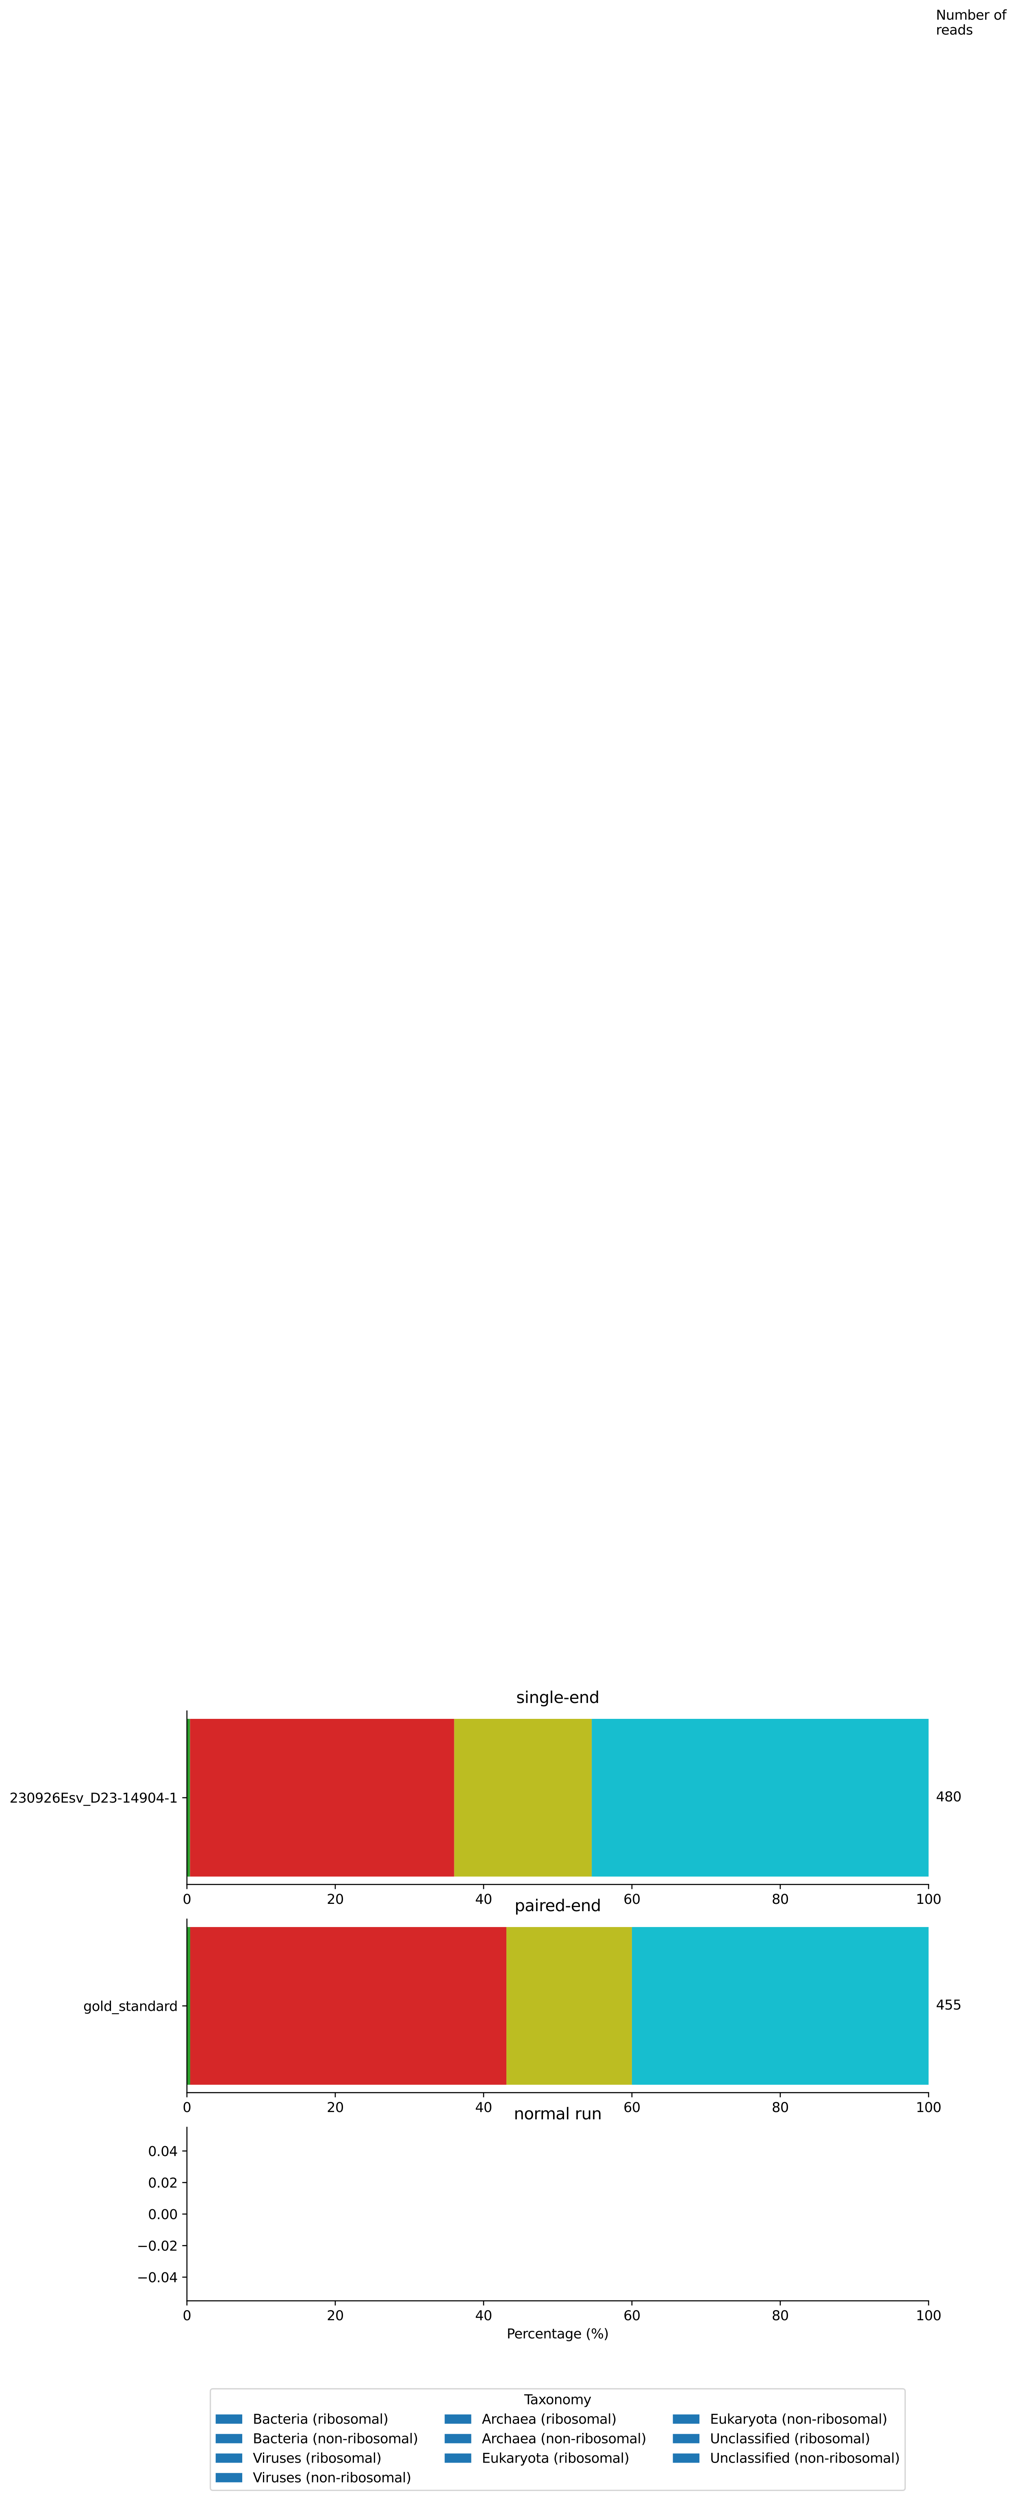 <?xml version="1.0" encoding="utf-8" standalone="no"?>
<!DOCTYPE svg PUBLIC "-//W3C//DTD SVG 1.1//EN"
  "http://www.w3.org/Graphics/SVG/1.1/DTD/svg11.dtd">
<svg xmlns:xlink="http://www.w3.org/1999/xlink" width="764.407pt" height="1879.805pt" viewBox="0 0 764.407 1879.805" xmlns="http://www.w3.org/2000/svg" version="1.1">
 <defs>
  <style type="text/css">*{stroke-linejoin: round; stroke-linecap: butt}</style>
 </defs>
 <g id="figure_1">
  <g id="patch_1">
   <path d="M 0 1879.805 
L 764.407 1879.805 
L 764.407 0 
L 0 0 
z
" style="fill: #ffffff"/>
  </g>
  <g id="axes_1">
   <g id="patch_2">
    <path d="M 140.637 1416.979 
L 698.638 1416.979 
L 698.638 1286.532 
L 140.637 1286.532 
z
" style="fill: #ffffff"/>
   </g>
   <g id="patch_3">
    <path d="M 140.637 1411.05 
L 140.637 1411.05 
L 140.637 1292.461 
L 140.637 1292.461 
z
" clip-path="url(#p31c135f130)" style="fill: #1f77b4"/>
   </g>
   <g id="patch_4">
    <path d="M 140.637 1411.05 
L 140.637 1411.05 
L 140.637 1292.461 
L 140.637 1292.461 
z
" clip-path="url(#p31c135f130)" style="fill: #ff7f0e"/>
   </g>
   <g id="patch_5">
    <path d="M 140.637 1411.05 
L 142.963 1411.05 
L 142.963 1292.461 
L 140.637 1292.461 
z
" clip-path="url(#p31c135f130)" style="fill: #2ca02c"/>
   </g>
   <g id="patch_6">
    <path d="M 142.963 1411.05 
L 341.75 1411.05 
L 341.75 1292.461 
L 142.963 1292.461 
z
" clip-path="url(#p31c135f130)" style="fill: #d62728"/>
   </g>
   <g id="patch_7">
    <path d="M 341.75 1411.05 
L 341.75 1411.05 
L 341.75 1292.461 
L 341.75 1292.461 
z
" clip-path="url(#p31c135f130)" style="fill: #9467bd"/>
   </g>
   <g id="patch_8">
    <path d="M 341.75 1411.05 
L 341.75 1411.05 
L 341.75 1292.461 
L 341.75 1292.461 
z
" clip-path="url(#p31c135f130)" style="fill: #8c564b"/>
   </g>
   <g id="patch_9">
    <path d="M 341.75 1411.05 
L 341.75 1411.05 
L 341.75 1292.461 
L 341.75 1292.461 
z
" clip-path="url(#p31c135f130)" style="fill: #e377c2"/>
   </g>
   <g id="patch_10">
    <path d="M 341.75 1411.05 
L 341.75 1411.05 
L 341.75 1292.461 
L 341.75 1292.461 
z
" clip-path="url(#p31c135f130)" style="fill: #7f7f7f"/>
   </g>
   <g id="patch_11">
    <path d="M 341.75 1411.05 
L 445.212 1411.05 
L 445.212 1292.461 
L 341.75 1292.461 
z
" clip-path="url(#p31c135f130)" style="fill: #bcbd22"/>
   </g>
   <g id="patch_12">
    <path d="M 445.212 1411.05 
L 698.638 1411.05 
L 698.638 1292.461 
L 445.212 1292.461 
z
" clip-path="url(#p31c135f130)" style="fill: #17becf"/>
   </g>
   <g id="matplotlib.axis_1">
    <g id="xtick_1">
     <g id="line2d_1">
      <defs>
       <path id="m9a38526398" d="M 0 0 
L 0 3.5 
" style="stroke: #000000; stroke-width: 0.8"/>
      </defs>
      <g>
       <use xlink:href="#m9a38526398" x="140.637" y="1416.979" style="stroke: #000000; stroke-width: 0.8"/>
      </g>
     </g>
     <g id="text_1">
      <!-- 0 -->
      <g transform="translate(137.456 1431.578) scale(0.1 -0.1)">
       <defs>
        <path id="DejaVuSans-30" d="M 2034 4250 
Q 1547 4250 1301 3770 
Q 1056 3291 1056 2328 
Q 1056 1369 1301 889 
Q 1547 409 2034 409 
Q 2525 409 2770 889 
Q 3016 1369 3016 2328 
Q 3016 3291 2770 3770 
Q 2525 4250 2034 4250 
z
M 2034 4750 
Q 2819 4750 3233 4129 
Q 3647 3509 3647 2328 
Q 3647 1150 3233 529 
Q 2819 -91 2034 -91 
Q 1250 -91 836 529 
Q 422 1150 422 2328 
Q 422 3509 836 4129 
Q 1250 4750 2034 4750 
z
" transform="scale(0.016)"/>
       </defs>
       <use xlink:href="#DejaVuSans-30"/>
      </g>
     </g>
    </g>
    <g id="xtick_2">
     <g id="line2d_2">
      <g>
       <use xlink:href="#m9a38526398" x="252.238" y="1416.979" style="stroke: #000000; stroke-width: 0.8"/>
      </g>
     </g>
     <g id="text_2">
      <!-- 20 -->
      <g transform="translate(245.875 1431.578) scale(0.1 -0.1)">
       <defs>
        <path id="DejaVuSans-32" d="M 1228 531 
L 3431 531 
L 3431 0 
L 469 0 
L 469 531 
Q 828 903 1448 1529 
Q 2069 2156 2228 2338 
Q 2531 2678 2651 2914 
Q 2772 3150 2772 3378 
Q 2772 3750 2511 3984 
Q 2250 4219 1831 4219 
Q 1534 4219 1204 4116 
Q 875 4013 500 3803 
L 500 4441 
Q 881 4594 1212 4672 
Q 1544 4750 1819 4750 
Q 2544 4750 2975 4387 
Q 3406 4025 3406 3419 
Q 3406 3131 3298 2873 
Q 3191 2616 2906 2266 
Q 2828 2175 2409 1742 
Q 1991 1309 1228 531 
z
" transform="scale(0.016)"/>
       </defs>
       <use xlink:href="#DejaVuSans-32"/>
       <use xlink:href="#DejaVuSans-30" x="63.623"/>
      </g>
     </g>
    </g>
    <g id="xtick_3">
     <g id="line2d_3">
      <g>
       <use xlink:href="#m9a38526398" x="363.837" y="1416.979" style="stroke: #000000; stroke-width: 0.8"/>
      </g>
     </g>
     <g id="text_3">
      <!-- 40 -->
      <g transform="translate(357.475 1431.578) scale(0.1 -0.1)">
       <defs>
        <path id="DejaVuSans-34" d="M 2419 4116 
L 825 1625 
L 2419 1625 
L 2419 4116 
z
M 2253 4666 
L 3047 4666 
L 3047 1625 
L 3713 1625 
L 3713 1100 
L 3047 1100 
L 3047 0 
L 2419 0 
L 2419 1100 
L 313 1100 
L 313 1709 
L 2253 4666 
z
" transform="scale(0.016)"/>
       </defs>
       <use xlink:href="#DejaVuSans-34"/>
       <use xlink:href="#DejaVuSans-30" x="63.623"/>
      </g>
     </g>
    </g>
    <g id="xtick_4">
     <g id="line2d_4">
      <g>
       <use xlink:href="#m9a38526398" x="475.438" y="1416.979" style="stroke: #000000; stroke-width: 0.8"/>
      </g>
     </g>
     <g id="text_4">
      <!-- 60 -->
      <g transform="translate(469.075 1431.578) scale(0.1 -0.1)">
       <defs>
        <path id="DejaVuSans-36" d="M 2113 2584 
Q 1688 2584 1439 2293 
Q 1191 2003 1191 1497 
Q 1191 994 1439 701 
Q 1688 409 2113 409 
Q 2538 409 2786 701 
Q 3034 994 3034 1497 
Q 3034 2003 2786 2293 
Q 2538 2584 2113 2584 
z
M 3366 4563 
L 3366 3988 
Q 3128 4100 2886 4159 
Q 2644 4219 2406 4219 
Q 1781 4219 1451 3797 
Q 1122 3375 1075 2522 
Q 1259 2794 1537 2939 
Q 1816 3084 2150 3084 
Q 2853 3084 3261 2657 
Q 3669 2231 3669 1497 
Q 3669 778 3244 343 
Q 2819 -91 2113 -91 
Q 1303 -91 875 529 
Q 447 1150 447 2328 
Q 447 3434 972 4092 
Q 1497 4750 2381 4750 
Q 2619 4750 2861 4703 
Q 3103 4656 3366 4563 
z
" transform="scale(0.016)"/>
       </defs>
       <use xlink:href="#DejaVuSans-36"/>
       <use xlink:href="#DejaVuSans-30" x="63.623"/>
      </g>
     </g>
    </g>
    <g id="xtick_5">
     <g id="line2d_5">
      <g>
       <use xlink:href="#m9a38526398" x="587.038" y="1416.979" style="stroke: #000000; stroke-width: 0.8"/>
      </g>
     </g>
     <g id="text_5">
      <!-- 80 -->
      <g transform="translate(580.675 1431.578) scale(0.1 -0.1)">
       <defs>
        <path id="DejaVuSans-38" d="M 2034 2216 
Q 1584 2216 1326 1975 
Q 1069 1734 1069 1313 
Q 1069 891 1326 650 
Q 1584 409 2034 409 
Q 2484 409 2743 651 
Q 3003 894 3003 1313 
Q 3003 1734 2745 1975 
Q 2488 2216 2034 2216 
z
M 1403 2484 
Q 997 2584 770 2862 
Q 544 3141 544 3541 
Q 544 4100 942 4425 
Q 1341 4750 2034 4750 
Q 2731 4750 3128 4425 
Q 3525 4100 3525 3541 
Q 3525 3141 3298 2862 
Q 3072 2584 2669 2484 
Q 3125 2378 3379 2068 
Q 3634 1759 3634 1313 
Q 3634 634 3220 271 
Q 2806 -91 2034 -91 
Q 1263 -91 848 271 
Q 434 634 434 1313 
Q 434 1759 690 2068 
Q 947 2378 1403 2484 
z
M 1172 3481 
Q 1172 3119 1398 2916 
Q 1625 2713 2034 2713 
Q 2441 2713 2670 2916 
Q 2900 3119 2900 3481 
Q 2900 3844 2670 4047 
Q 2441 4250 2034 4250 
Q 1625 4250 1398 4047 
Q 1172 3844 1172 3481 
z
" transform="scale(0.016)"/>
       </defs>
       <use xlink:href="#DejaVuSans-38"/>
       <use xlink:href="#DejaVuSans-30" x="63.623"/>
      </g>
     </g>
    </g>
    <g id="xtick_6">
     <g id="line2d_6">
      <g>
       <use xlink:href="#m9a38526398" x="698.638" y="1416.979" style="stroke: #000000; stroke-width: 0.8"/>
      </g>
     </g>
     <g id="text_6">
      <!-- 100 -->
      <g transform="translate(689.094 1431.578) scale(0.1 -0.1)">
       <defs>
        <path id="DejaVuSans-31" d="M 794 531 
L 1825 531 
L 1825 4091 
L 703 3866 
L 703 4441 
L 1819 4666 
L 2450 4666 
L 2450 531 
L 3481 531 
L 3481 0 
L 794 0 
L 794 531 
z
" transform="scale(0.016)"/>
       </defs>
       <use xlink:href="#DejaVuSans-31"/>
       <use xlink:href="#DejaVuSans-30" x="63.623"/>
       <use xlink:href="#DejaVuSans-30" x="127.246"/>
      </g>
     </g>
    </g>
   </g>
   <g id="matplotlib.axis_2">
    <g id="ytick_1">
     <g id="line2d_7">
      <defs>
       <path id="m63fe5590e2" d="M 0 0 
L -3.5 0 
" style="stroke: #000000; stroke-width: 0.8"/>
      </defs>
      <g>
       <use xlink:href="#m63fe5590e2" x="140.637" y="1351.756" style="stroke: #000000; stroke-width: 0.8"/>
      </g>
     </g>
     <g id="text_7">
      <!-- 230926Esv_D23-14904-1 -->
      <g transform="translate(7.2 1355.467) scale(0.1 -0.1)">
       <defs>
        <path id="DejaVuSans-33" d="M 2597 2516 
Q 3050 2419 3304 2112 
Q 3559 1806 3559 1356 
Q 3559 666 3084 287 
Q 2609 -91 1734 -91 
Q 1441 -91 1130 -33 
Q 819 25 488 141 
L 488 750 
Q 750 597 1062 519 
Q 1375 441 1716 441 
Q 2309 441 2620 675 
Q 2931 909 2931 1356 
Q 2931 1769 2642 2001 
Q 2353 2234 1838 2234 
L 1294 2234 
L 1294 2753 
L 1863 2753 
Q 2328 2753 2575 2939 
Q 2822 3125 2822 3475 
Q 2822 3834 2567 4026 
Q 2313 4219 1838 4219 
Q 1578 4219 1281 4162 
Q 984 4106 628 3988 
L 628 4550 
Q 988 4650 1302 4700 
Q 1616 4750 1894 4750 
Q 2613 4750 3031 4423 
Q 3450 4097 3450 3541 
Q 3450 3153 3228 2886 
Q 3006 2619 2597 2516 
z
" transform="scale(0.016)"/>
        <path id="DejaVuSans-39" d="M 703 97 
L 703 672 
Q 941 559 1184 500 
Q 1428 441 1663 441 
Q 2288 441 2617 861 
Q 2947 1281 2994 2138 
Q 2813 1869 2534 1725 
Q 2256 1581 1919 1581 
Q 1219 1581 811 2004 
Q 403 2428 403 3163 
Q 403 3881 828 4315 
Q 1253 4750 1959 4750 
Q 2769 4750 3195 4129 
Q 3622 3509 3622 2328 
Q 3622 1225 3098 567 
Q 2575 -91 1691 -91 
Q 1453 -91 1209 -44 
Q 966 3 703 97 
z
M 1959 2075 
Q 2384 2075 2632 2365 
Q 2881 2656 2881 3163 
Q 2881 3666 2632 3958 
Q 2384 4250 1959 4250 
Q 1534 4250 1286 3958 
Q 1038 3666 1038 3163 
Q 1038 2656 1286 2365 
Q 1534 2075 1959 2075 
z
" transform="scale(0.016)"/>
        <path id="DejaVuSans-45" d="M 628 4666 
L 3578 4666 
L 3578 4134 
L 1259 4134 
L 1259 2753 
L 3481 2753 
L 3481 2222 
L 1259 2222 
L 1259 531 
L 3634 531 
L 3634 0 
L 628 0 
L 628 4666 
z
" transform="scale(0.016)"/>
        <path id="DejaVuSans-73" d="M 2834 3397 
L 2834 2853 
Q 2591 2978 2328 3040 
Q 2066 3103 1784 3103 
Q 1356 3103 1142 2972 
Q 928 2841 928 2578 
Q 928 2378 1081 2264 
Q 1234 2150 1697 2047 
L 1894 2003 
Q 2506 1872 2764 1633 
Q 3022 1394 3022 966 
Q 3022 478 2636 193 
Q 2250 -91 1575 -91 
Q 1294 -91 989 -36 
Q 684 19 347 128 
L 347 722 
Q 666 556 975 473 
Q 1284 391 1588 391 
Q 1994 391 2212 530 
Q 2431 669 2431 922 
Q 2431 1156 2273 1281 
Q 2116 1406 1581 1522 
L 1381 1569 
Q 847 1681 609 1914 
Q 372 2147 372 2553 
Q 372 3047 722 3315 
Q 1072 3584 1716 3584 
Q 2034 3584 2315 3537 
Q 2597 3491 2834 3397 
z
" transform="scale(0.016)"/>
        <path id="DejaVuSans-76" d="M 191 3500 
L 800 3500 
L 1894 563 
L 2988 3500 
L 3597 3500 
L 2284 0 
L 1503 0 
L 191 3500 
z
" transform="scale(0.016)"/>
        <path id="DejaVuSans-5f" d="M 3263 -1063 
L 3263 -1509 
L -63 -1509 
L -63 -1063 
L 3263 -1063 
z
" transform="scale(0.016)"/>
        <path id="DejaVuSans-44" d="M 1259 4147 
L 1259 519 
L 2022 519 
Q 2988 519 3436 956 
Q 3884 1394 3884 2338 
Q 3884 3275 3436 3711 
Q 2988 4147 2022 4147 
L 1259 4147 
z
M 628 4666 
L 1925 4666 
Q 3281 4666 3915 4102 
Q 4550 3538 4550 2338 
Q 4550 1131 3912 565 
Q 3275 0 1925 0 
L 628 0 
L 628 4666 
z
" transform="scale(0.016)"/>
        <path id="DejaVuSans-2d" d="M 313 2009 
L 1997 2009 
L 1997 1497 
L 313 1497 
L 313 2009 
z
" transform="scale(0.016)"/>
       </defs>
       <use xlink:href="#DejaVuSans-32"/>
       <use xlink:href="#DejaVuSans-33" x="63.623"/>
       <use xlink:href="#DejaVuSans-30" x="127.246"/>
       <use xlink:href="#DejaVuSans-39" x="190.869"/>
       <use xlink:href="#DejaVuSans-32" x="254.492"/>
       <use xlink:href="#DejaVuSans-36" x="318.115"/>
       <use xlink:href="#DejaVuSans-45" x="381.738"/>
       <use xlink:href="#DejaVuSans-73" x="444.922"/>
       <use xlink:href="#DejaVuSans-76" x="497.021"/>
       <use xlink:href="#DejaVuSans-5f" x="556.201"/>
       <use xlink:href="#DejaVuSans-44" x="606.201"/>
       <use xlink:href="#DejaVuSans-32" x="683.203"/>
       <use xlink:href="#DejaVuSans-33" x="746.826"/>
       <use xlink:href="#DejaVuSans-2d" x="810.449"/>
       <use xlink:href="#DejaVuSans-31" x="846.533"/>
       <use xlink:href="#DejaVuSans-34" x="910.156"/>
       <use xlink:href="#DejaVuSans-39" x="973.779"/>
       <use xlink:href="#DejaVuSans-30" x="1037.402"/>
       <use xlink:href="#DejaVuSans-34" x="1101.025"/>
       <use xlink:href="#DejaVuSans-2d" x="1164.648"/>
       <use xlink:href="#DejaVuSans-31" x="1200.732"/>
      </g>
     </g>
    </g>
   </g>
   <g id="patch_13">
    <path d="M 140.637 1416.979 
L 140.637 1286.532 
" style="fill: none; stroke: #000000; stroke-width: 0.8; stroke-linejoin: miter; stroke-linecap: square"/>
   </g>
   <g id="patch_14">
    <path d="M 140.637 1416.979 
L 698.638 1416.979 
" style="fill: none; stroke: #000000; stroke-width: 0.8; stroke-linejoin: miter; stroke-linecap: square"/>
   </g>
   <g id="text_8">
    <!-- 480 -->
    <g transform="translate(704.217 1354.515) scale(0.1 -0.1)">
     <use xlink:href="#DejaVuSans-34"/>
     <use xlink:href="#DejaVuSans-38" x="63.623"/>
     <use xlink:href="#DejaVuSans-30" x="127.246"/>
    </g>
   </g>
   <g id="text_9">
    <!-- Number of -->
    <g transform="translate(704.217 14.798) scale(0.1 -0.1)">
     <defs>
      <path id="DejaVuSans-4e" d="M 628 4666 
L 1478 4666 
L 3547 763 
L 3547 4666 
L 4159 4666 
L 4159 0 
L 3309 0 
L 1241 3903 
L 1241 0 
L 628 0 
L 628 4666 
z
" transform="scale(0.016)"/>
      <path id="DejaVuSans-75" d="M 544 1381 
L 544 3500 
L 1119 3500 
L 1119 1403 
Q 1119 906 1312 657 
Q 1506 409 1894 409 
Q 2359 409 2629 706 
Q 2900 1003 2900 1516 
L 2900 3500 
L 3475 3500 
L 3475 0 
L 2900 0 
L 2900 538 
Q 2691 219 2414 64 
Q 2138 -91 1772 -91 
Q 1169 -91 856 284 
Q 544 659 544 1381 
z
M 1991 3584 
L 1991 3584 
z
" transform="scale(0.016)"/>
      <path id="DejaVuSans-6d" d="M 3328 2828 
Q 3544 3216 3844 3400 
Q 4144 3584 4550 3584 
Q 5097 3584 5394 3201 
Q 5691 2819 5691 2113 
L 5691 0 
L 5113 0 
L 5113 2094 
Q 5113 2597 4934 2840 
Q 4756 3084 4391 3084 
Q 3944 3084 3684 2787 
Q 3425 2491 3425 1978 
L 3425 0 
L 2847 0 
L 2847 2094 
Q 2847 2600 2669 2842 
Q 2491 3084 2119 3084 
Q 1678 3084 1418 2786 
Q 1159 2488 1159 1978 
L 1159 0 
L 581 0 
L 581 3500 
L 1159 3500 
L 1159 2956 
Q 1356 3278 1631 3431 
Q 1906 3584 2284 3584 
Q 2666 3584 2933 3390 
Q 3200 3197 3328 2828 
z
" transform="scale(0.016)"/>
      <path id="DejaVuSans-62" d="M 3116 1747 
Q 3116 2381 2855 2742 
Q 2594 3103 2138 3103 
Q 1681 3103 1420 2742 
Q 1159 2381 1159 1747 
Q 1159 1113 1420 752 
Q 1681 391 2138 391 
Q 2594 391 2855 752 
Q 3116 1113 3116 1747 
z
M 1159 2969 
Q 1341 3281 1617 3432 
Q 1894 3584 2278 3584 
Q 2916 3584 3314 3078 
Q 3713 2572 3713 1747 
Q 3713 922 3314 415 
Q 2916 -91 2278 -91 
Q 1894 -91 1617 61 
Q 1341 213 1159 525 
L 1159 0 
L 581 0 
L 581 4863 
L 1159 4863 
L 1159 2969 
z
" transform="scale(0.016)"/>
      <path id="DejaVuSans-65" d="M 3597 1894 
L 3597 1613 
L 953 1613 
Q 991 1019 1311 708 
Q 1631 397 2203 397 
Q 2534 397 2845 478 
Q 3156 559 3463 722 
L 3463 178 
Q 3153 47 2828 -22 
Q 2503 -91 2169 -91 
Q 1331 -91 842 396 
Q 353 884 353 1716 
Q 353 2575 817 3079 
Q 1281 3584 2069 3584 
Q 2775 3584 3186 3129 
Q 3597 2675 3597 1894 
z
M 3022 2063 
Q 3016 2534 2758 2815 
Q 2500 3097 2075 3097 
Q 1594 3097 1305 2825 
Q 1016 2553 972 2059 
L 3022 2063 
z
" transform="scale(0.016)"/>
      <path id="DejaVuSans-72" d="M 2631 2963 
Q 2534 3019 2420 3045 
Q 2306 3072 2169 3072 
Q 1681 3072 1420 2755 
Q 1159 2438 1159 1844 
L 1159 0 
L 581 0 
L 581 3500 
L 1159 3500 
L 1159 2956 
Q 1341 3275 1631 3429 
Q 1922 3584 2338 3584 
Q 2397 3584 2469 3576 
Q 2541 3569 2628 3553 
L 2631 2963 
z
" transform="scale(0.016)"/>
      <path id="DejaVuSans-20" transform="scale(0.016)"/>
      <path id="DejaVuSans-6f" d="M 1959 3097 
Q 1497 3097 1228 2736 
Q 959 2375 959 1747 
Q 959 1119 1226 758 
Q 1494 397 1959 397 
Q 2419 397 2687 759 
Q 2956 1122 2956 1747 
Q 2956 2369 2687 2733 
Q 2419 3097 1959 3097 
z
M 1959 3584 
Q 2709 3584 3137 3096 
Q 3566 2609 3566 1747 
Q 3566 888 3137 398 
Q 2709 -91 1959 -91 
Q 1206 -91 779 398 
Q 353 888 353 1747 
Q 353 2609 779 3096 
Q 1206 3584 1959 3584 
z
" transform="scale(0.016)"/>
      <path id="DejaVuSans-66" d="M 2375 4863 
L 2375 4384 
L 1825 4384 
Q 1516 4384 1395 4259 
Q 1275 4134 1275 3809 
L 1275 3500 
L 2222 3500 
L 2222 3053 
L 1275 3053 
L 1275 0 
L 697 0 
L 697 3053 
L 147 3053 
L 147 3500 
L 697 3500 
L 697 3744 
Q 697 4328 969 4595 
Q 1241 4863 1831 4863 
L 2375 4863 
z
" transform="scale(0.016)"/>
     </defs>
     <use xlink:href="#DejaVuSans-4e"/>
     <use xlink:href="#DejaVuSans-75" x="74.805"/>
     <use xlink:href="#DejaVuSans-6d" x="138.184"/>
     <use xlink:href="#DejaVuSans-62" x="235.596"/>
     <use xlink:href="#DejaVuSans-65" x="299.072"/>
     <use xlink:href="#DejaVuSans-72" x="360.596"/>
     <use xlink:href="#DejaVuSans-20" x="401.709"/>
     <use xlink:href="#DejaVuSans-6f" x="433.496"/>
     <use xlink:href="#DejaVuSans-66" x="494.678"/>
    </g>
    <!-- reads -->
    <g transform="translate(704.217 25.996) scale(0.1 -0.1)">
     <defs>
      <path id="DejaVuSans-61" d="M 2194 1759 
Q 1497 1759 1228 1600 
Q 959 1441 959 1056 
Q 959 750 1161 570 
Q 1363 391 1709 391 
Q 2188 391 2477 730 
Q 2766 1069 2766 1631 
L 2766 1759 
L 2194 1759 
z
M 3341 1997 
L 3341 0 
L 2766 0 
L 2766 531 
Q 2569 213 2275 61 
Q 1981 -91 1556 -91 
Q 1019 -91 701 211 
Q 384 513 384 1019 
Q 384 1609 779 1909 
Q 1175 2209 1959 2209 
L 2766 2209 
L 2766 2266 
Q 2766 2663 2505 2880 
Q 2244 3097 1772 3097 
Q 1472 3097 1187 3025 
Q 903 2953 641 2809 
L 641 3341 
Q 956 3463 1253 3523 
Q 1550 3584 1831 3584 
Q 2591 3584 2966 3190 
Q 3341 2797 3341 1997 
z
" transform="scale(0.016)"/>
      <path id="DejaVuSans-64" d="M 2906 2969 
L 2906 4863 
L 3481 4863 
L 3481 0 
L 2906 0 
L 2906 525 
Q 2725 213 2448 61 
Q 2172 -91 1784 -91 
Q 1150 -91 751 415 
Q 353 922 353 1747 
Q 353 2572 751 3078 
Q 1150 3584 1784 3584 
Q 2172 3584 2448 3432 
Q 2725 3281 2906 2969 
z
M 947 1747 
Q 947 1113 1208 752 
Q 1469 391 1925 391 
Q 2381 391 2643 752 
Q 2906 1113 2906 1747 
Q 2906 2381 2643 2742 
Q 2381 3103 1925 3103 
Q 1469 3103 1208 2742 
Q 947 2381 947 1747 
z
" transform="scale(0.016)"/>
     </defs>
     <use xlink:href="#DejaVuSans-72"/>
     <use xlink:href="#DejaVuSans-65" x="38.863"/>
     <use xlink:href="#DejaVuSans-61" x="100.387"/>
     <use xlink:href="#DejaVuSans-64" x="161.666"/>
     <use xlink:href="#DejaVuSans-73" x="225.143"/>
    </g>
   </g>
   <g id="text_10">
    <!-- single-end -->
    <g transform="translate(388.407 1280.532) scale(0.12 -0.12)">
     <defs>
      <path id="DejaVuSans-69" d="M 603 3500 
L 1178 3500 
L 1178 0 
L 603 0 
L 603 3500 
z
M 603 4863 
L 1178 4863 
L 1178 4134 
L 603 4134 
L 603 4863 
z
" transform="scale(0.016)"/>
      <path id="DejaVuSans-6e" d="M 3513 2113 
L 3513 0 
L 2938 0 
L 2938 2094 
Q 2938 2591 2744 2837 
Q 2550 3084 2163 3084 
Q 1697 3084 1428 2787 
Q 1159 2491 1159 1978 
L 1159 0 
L 581 0 
L 581 3500 
L 1159 3500 
L 1159 2956 
Q 1366 3272 1645 3428 
Q 1925 3584 2291 3584 
Q 2894 3584 3203 3211 
Q 3513 2838 3513 2113 
z
" transform="scale(0.016)"/>
      <path id="DejaVuSans-67" d="M 2906 1791 
Q 2906 2416 2648 2759 
Q 2391 3103 1925 3103 
Q 1463 3103 1205 2759 
Q 947 2416 947 1791 
Q 947 1169 1205 825 
Q 1463 481 1925 481 
Q 2391 481 2648 825 
Q 2906 1169 2906 1791 
z
M 3481 434 
Q 3481 -459 3084 -895 
Q 2688 -1331 1869 -1331 
Q 1566 -1331 1297 -1286 
Q 1028 -1241 775 -1147 
L 775 -588 
Q 1028 -725 1275 -790 
Q 1522 -856 1778 -856 
Q 2344 -856 2625 -561 
Q 2906 -266 2906 331 
L 2906 616 
Q 2728 306 2450 153 
Q 2172 0 1784 0 
Q 1141 0 747 490 
Q 353 981 353 1791 
Q 353 2603 747 3093 
Q 1141 3584 1784 3584 
Q 2172 3584 2450 3431 
Q 2728 3278 2906 2969 
L 2906 3500 
L 3481 3500 
L 3481 434 
z
" transform="scale(0.016)"/>
      <path id="DejaVuSans-6c" d="M 603 4863 
L 1178 4863 
L 1178 0 
L 603 0 
L 603 4863 
z
" transform="scale(0.016)"/>
     </defs>
     <use xlink:href="#DejaVuSans-73"/>
     <use xlink:href="#DejaVuSans-69" x="52.1"/>
     <use xlink:href="#DejaVuSans-6e" x="79.883"/>
     <use xlink:href="#DejaVuSans-67" x="143.262"/>
     <use xlink:href="#DejaVuSans-6c" x="206.738"/>
     <use xlink:href="#DejaVuSans-65" x="234.521"/>
     <use xlink:href="#DejaVuSans-2d" x="296.045"/>
     <use xlink:href="#DejaVuSans-65" x="332.129"/>
     <use xlink:href="#DejaVuSans-6e" x="393.652"/>
     <use xlink:href="#DejaVuSans-64" x="457.031"/>
    </g>
   </g>
  </g>
  <g id="axes_2">
   <g id="patch_15">
    <path d="M 140.637 1573.516 
L 698.638 1573.516 
L 698.638 1443.069 
L 140.637 1443.069 
z
" style="fill: #ffffff"/>
   </g>
   <g id="patch_16">
    <path d="M 140.637 1567.586 
L 140.637 1567.586 
L 140.637 1448.998 
L 140.637 1448.998 
z
" clip-path="url(#p6f142d6d50)" style="fill: #1f77b4"/>
   </g>
   <g id="patch_17">
    <path d="M 140.637 1567.586 
L 140.637 1567.586 
L 140.637 1448.998 
L 140.637 1448.998 
z
" clip-path="url(#p6f142d6d50)" style="fill: #ff7f0e"/>
   </g>
   <g id="patch_18">
    <path d="M 140.637 1567.586 
L 143.09 1567.586 
L 143.09 1448.998 
L 140.637 1448.998 
z
" clip-path="url(#p6f142d6d50)" style="fill: #2ca02c"/>
   </g>
   <g id="patch_19">
    <path d="M 143.09 1567.586 
L 381.007 1567.586 
L 381.007 1448.998 
L 143.09 1448.998 
z
" clip-path="url(#p6f142d6d50)" style="fill: #d62728"/>
   </g>
   <g id="patch_20">
    <path d="M 381.007 1567.586 
L 381.007 1567.586 
L 381.007 1448.998 
L 381.007 1448.998 
z
" clip-path="url(#p6f142d6d50)" style="fill: #9467bd"/>
   </g>
   <g id="patch_21">
    <path d="M 381.007 1567.586 
L 381.007 1567.586 
L 381.007 1448.998 
L 381.007 1448.998 
z
" clip-path="url(#p6f142d6d50)" style="fill: #8c564b"/>
   </g>
   <g id="patch_22">
    <path d="M 381.007 1567.586 
L 381.007 1567.586 
L 381.007 1448.998 
L 381.007 1448.998 
z
" clip-path="url(#p6f142d6d50)" style="fill: #e377c2"/>
   </g>
   <g id="patch_23">
    <path d="M 381.007 1567.586 
L 381.007 1567.586 
L 381.007 1448.998 
L 381.007 1448.998 
z
" clip-path="url(#p6f142d6d50)" style="fill: #7f7f7f"/>
   </g>
   <g id="patch_24">
    <path d="M 381.007 1567.586 
L 475.438 1567.586 
L 475.438 1448.998 
L 381.007 1448.998 
z
" clip-path="url(#p6f142d6d50)" style="fill: #bcbd22"/>
   </g>
   <g id="patch_25">
    <path d="M 475.438 1567.586 
L 698.638 1567.586 
L 698.638 1448.998 
L 475.438 1448.998 
z
" clip-path="url(#p6f142d6d50)" style="fill: #17becf"/>
   </g>
   <g id="matplotlib.axis_3">
    <g id="xtick_7">
     <g id="line2d_8">
      <g>
       <use xlink:href="#m9a38526398" x="140.637" y="1573.516" style="stroke: #000000; stroke-width: 0.8"/>
      </g>
     </g>
     <g id="text_11">
      <!-- 0 -->
      <g transform="translate(137.456 1588.114) scale(0.1 -0.1)">
       <use xlink:href="#DejaVuSans-30"/>
      </g>
     </g>
    </g>
    <g id="xtick_8">
     <g id="line2d_9">
      <g>
       <use xlink:href="#m9a38526398" x="252.238" y="1573.516" style="stroke: #000000; stroke-width: 0.8"/>
      </g>
     </g>
     <g id="text_12">
      <!-- 20 -->
      <g transform="translate(245.875 1588.114) scale(0.1 -0.1)">
       <use xlink:href="#DejaVuSans-32"/>
       <use xlink:href="#DejaVuSans-30" x="63.623"/>
      </g>
     </g>
    </g>
    <g id="xtick_9">
     <g id="line2d_10">
      <g>
       <use xlink:href="#m9a38526398" x="363.837" y="1573.516" style="stroke: #000000; stroke-width: 0.8"/>
      </g>
     </g>
     <g id="text_13">
      <!-- 40 -->
      <g transform="translate(357.475 1588.114) scale(0.1 -0.1)">
       <use xlink:href="#DejaVuSans-34"/>
       <use xlink:href="#DejaVuSans-30" x="63.623"/>
      </g>
     </g>
    </g>
    <g id="xtick_10">
     <g id="line2d_11">
      <g>
       <use xlink:href="#m9a38526398" x="475.438" y="1573.516" style="stroke: #000000; stroke-width: 0.8"/>
      </g>
     </g>
     <g id="text_14">
      <!-- 60 -->
      <g transform="translate(469.075 1588.114) scale(0.1 -0.1)">
       <use xlink:href="#DejaVuSans-36"/>
       <use xlink:href="#DejaVuSans-30" x="63.623"/>
      </g>
     </g>
    </g>
    <g id="xtick_11">
     <g id="line2d_12">
      <g>
       <use xlink:href="#m9a38526398" x="587.038" y="1573.516" style="stroke: #000000; stroke-width: 0.8"/>
      </g>
     </g>
     <g id="text_15">
      <!-- 80 -->
      <g transform="translate(580.675 1588.114) scale(0.1 -0.1)">
       <use xlink:href="#DejaVuSans-38"/>
       <use xlink:href="#DejaVuSans-30" x="63.623"/>
      </g>
     </g>
    </g>
    <g id="xtick_12">
     <g id="line2d_13">
      <g>
       <use xlink:href="#m9a38526398" x="698.638" y="1573.516" style="stroke: #000000; stroke-width: 0.8"/>
      </g>
     </g>
     <g id="text_16">
      <!-- 100 -->
      <g transform="translate(689.094 1588.114) scale(0.1 -0.1)">
       <use xlink:href="#DejaVuSans-31"/>
       <use xlink:href="#DejaVuSans-30" x="63.623"/>
       <use xlink:href="#DejaVuSans-30" x="127.246"/>
      </g>
     </g>
    </g>
   </g>
   <g id="matplotlib.axis_4">
    <g id="ytick_2">
     <g id="line2d_14">
      <g>
       <use xlink:href="#m63fe5590e2" x="140.637" y="1508.292" style="stroke: #000000; stroke-width: 0.8"/>
      </g>
     </g>
     <g id="text_17">
      <!-- gold_standard -->
      <g transform="translate(62.688 1512.091) scale(0.1 -0.1)">
       <defs>
        <path id="DejaVuSans-74" d="M 1172 4494 
L 1172 3500 
L 2356 3500 
L 2356 3053 
L 1172 3053 
L 1172 1153 
Q 1172 725 1289 603 
Q 1406 481 1766 481 
L 2356 481 
L 2356 0 
L 1766 0 
Q 1100 0 847 248 
Q 594 497 594 1153 
L 594 3053 
L 172 3053 
L 172 3500 
L 594 3500 
L 594 4494 
L 1172 4494 
z
" transform="scale(0.016)"/>
       </defs>
       <use xlink:href="#DejaVuSans-67"/>
       <use xlink:href="#DejaVuSans-6f" x="63.477"/>
       <use xlink:href="#DejaVuSans-6c" x="124.658"/>
       <use xlink:href="#DejaVuSans-64" x="152.441"/>
       <use xlink:href="#DejaVuSans-5f" x="215.918"/>
       <use xlink:href="#DejaVuSans-73" x="265.918"/>
       <use xlink:href="#DejaVuSans-74" x="318.018"/>
       <use xlink:href="#DejaVuSans-61" x="357.227"/>
       <use xlink:href="#DejaVuSans-6e" x="418.506"/>
       <use xlink:href="#DejaVuSans-64" x="481.885"/>
       <use xlink:href="#DejaVuSans-61" x="545.361"/>
       <use xlink:href="#DejaVuSans-72" x="606.641"/>
       <use xlink:href="#DejaVuSans-64" x="646.004"/>
      </g>
     </g>
    </g>
   </g>
   <g id="patch_26">
    <path d="M 140.637 1573.516 
L 140.637 1443.069 
" style="fill: none; stroke: #000000; stroke-width: 0.8; stroke-linejoin: miter; stroke-linecap: square"/>
   </g>
   <g id="patch_27">
    <path d="M 140.637 1573.516 
L 698.638 1573.516 
" style="fill: none; stroke: #000000; stroke-width: 0.8; stroke-linejoin: miter; stroke-linecap: square"/>
   </g>
   <g id="text_18">
    <!-- 455 -->
    <g transform="translate(704.217 1511.051) scale(0.1 -0.1)">
     <defs>
      <path id="DejaVuSans-35" d="M 691 4666 
L 3169 4666 
L 3169 4134 
L 1269 4134 
L 1269 2991 
Q 1406 3038 1543 3061 
Q 1681 3084 1819 3084 
Q 2600 3084 3056 2656 
Q 3513 2228 3513 1497 
Q 3513 744 3044 326 
Q 2575 -91 1722 -91 
Q 1428 -91 1123 -41 
Q 819 9 494 109 
L 494 744 
Q 775 591 1075 516 
Q 1375 441 1709 441 
Q 2250 441 2565 725 
Q 2881 1009 2881 1497 
Q 2881 1984 2565 2268 
Q 2250 2553 1709 2553 
Q 1456 2553 1204 2497 
Q 953 2441 691 2322 
L 691 4666 
z
" transform="scale(0.016)"/>
     </defs>
     <use xlink:href="#DejaVuSans-34"/>
     <use xlink:href="#DejaVuSans-35" x="63.623"/>
     <use xlink:href="#DejaVuSans-35" x="127.246"/>
    </g>
   </g>
   <g id="text_19">
    <!-- paired-end -->
    <g transform="translate(387.184 1437.069) scale(0.12 -0.12)">
     <defs>
      <path id="DejaVuSans-70" d="M 1159 525 
L 1159 -1331 
L 581 -1331 
L 581 3500 
L 1159 3500 
L 1159 2969 
Q 1341 3281 1617 3432 
Q 1894 3584 2278 3584 
Q 2916 3584 3314 3078 
Q 3713 2572 3713 1747 
Q 3713 922 3314 415 
Q 2916 -91 2278 -91 
Q 1894 -91 1617 61 
Q 1341 213 1159 525 
z
M 3116 1747 
Q 3116 2381 2855 2742 
Q 2594 3103 2138 3103 
Q 1681 3103 1420 2742 
Q 1159 2381 1159 1747 
Q 1159 1113 1420 752 
Q 1681 391 2138 391 
Q 2594 391 2855 752 
Q 3116 1113 3116 1747 
z
" transform="scale(0.016)"/>
     </defs>
     <use xlink:href="#DejaVuSans-70"/>
     <use xlink:href="#DejaVuSans-61" x="63.477"/>
     <use xlink:href="#DejaVuSans-69" x="124.756"/>
     <use xlink:href="#DejaVuSans-72" x="152.539"/>
     <use xlink:href="#DejaVuSans-65" x="191.402"/>
     <use xlink:href="#DejaVuSans-64" x="252.926"/>
     <use xlink:href="#DejaVuSans-2d" x="316.402"/>
     <use xlink:href="#DejaVuSans-65" x="352.486"/>
     <use xlink:href="#DejaVuSans-6e" x="414.01"/>
     <use xlink:href="#DejaVuSans-64" x="477.389"/>
    </g>
   </g>
  </g>
  <g id="axes_3">
   <g id="patch_28">
    <path d="M 140.637 1730.052 
L 698.638 1730.052 
L 698.638 1599.605 
L 140.637 1599.605 
z
" style="fill: #ffffff"/>
   </g>
   <g id="matplotlib.axis_5">
    <g id="xtick_13">
     <g id="line2d_15">
      <g>
       <use xlink:href="#m9a38526398" x="140.637" y="1730.052" style="stroke: #000000; stroke-width: 0.8"/>
      </g>
     </g>
     <g id="text_20">
      <!-- 0 -->
      <g transform="translate(137.456 1744.651) scale(0.1 -0.1)">
       <use xlink:href="#DejaVuSans-30"/>
      </g>
     </g>
    </g>
    <g id="xtick_14">
     <g id="line2d_16">
      <g>
       <use xlink:href="#m9a38526398" x="252.238" y="1730.052" style="stroke: #000000; stroke-width: 0.8"/>
      </g>
     </g>
     <g id="text_21">
      <!-- 20 -->
      <g transform="translate(245.875 1744.651) scale(0.1 -0.1)">
       <use xlink:href="#DejaVuSans-32"/>
       <use xlink:href="#DejaVuSans-30" x="63.623"/>
      </g>
     </g>
    </g>
    <g id="xtick_15">
     <g id="line2d_17">
      <g>
       <use xlink:href="#m9a38526398" x="363.837" y="1730.052" style="stroke: #000000; stroke-width: 0.8"/>
      </g>
     </g>
     <g id="text_22">
      <!-- 40 -->
      <g transform="translate(357.475 1744.651) scale(0.1 -0.1)">
       <use xlink:href="#DejaVuSans-34"/>
       <use xlink:href="#DejaVuSans-30" x="63.623"/>
      </g>
     </g>
    </g>
    <g id="xtick_16">
     <g id="line2d_18">
      <g>
       <use xlink:href="#m9a38526398" x="475.438" y="1730.052" style="stroke: #000000; stroke-width: 0.8"/>
      </g>
     </g>
     <g id="text_23">
      <!-- 60 -->
      <g transform="translate(469.075 1744.651) scale(0.1 -0.1)">
       <use xlink:href="#DejaVuSans-36"/>
       <use xlink:href="#DejaVuSans-30" x="63.623"/>
      </g>
     </g>
    </g>
    <g id="xtick_17">
     <g id="line2d_19">
      <g>
       <use xlink:href="#m9a38526398" x="587.038" y="1730.052" style="stroke: #000000; stroke-width: 0.8"/>
      </g>
     </g>
     <g id="text_24">
      <!-- 80 -->
      <g transform="translate(580.675 1744.651) scale(0.1 -0.1)">
       <use xlink:href="#DejaVuSans-38"/>
       <use xlink:href="#DejaVuSans-30" x="63.623"/>
      </g>
     </g>
    </g>
    <g id="xtick_18">
     <g id="line2d_20">
      <g>
       <use xlink:href="#m9a38526398" x="698.638" y="1730.052" style="stroke: #000000; stroke-width: 0.8"/>
      </g>
     </g>
     <g id="text_25">
      <!-- 100 -->
      <g transform="translate(689.094 1744.651) scale(0.1 -0.1)">
       <use xlink:href="#DejaVuSans-31"/>
       <use xlink:href="#DejaVuSans-30" x="63.623"/>
       <use xlink:href="#DejaVuSans-30" x="127.246"/>
      </g>
     </g>
    </g>
    <g id="text_26">
     <!-- Percentage (%) -->
     <g transform="translate(381.273 1758.329) scale(0.1 -0.1)">
      <defs>
       <path id="DejaVuSans-50" d="M 1259 4147 
L 1259 2394 
L 2053 2394 
Q 2494 2394 2734 2622 
Q 2975 2850 2975 3272 
Q 2975 3691 2734 3919 
Q 2494 4147 2053 4147 
L 1259 4147 
z
M 628 4666 
L 2053 4666 
Q 2838 4666 3239 4311 
Q 3641 3956 3641 3272 
Q 3641 2581 3239 2228 
Q 2838 1875 2053 1875 
L 1259 1875 
L 1259 0 
L 628 0 
L 628 4666 
z
" transform="scale(0.016)"/>
       <path id="DejaVuSans-63" d="M 3122 3366 
L 3122 2828 
Q 2878 2963 2633 3030 
Q 2388 3097 2138 3097 
Q 1578 3097 1268 2742 
Q 959 2388 959 1747 
Q 959 1106 1268 751 
Q 1578 397 2138 397 
Q 2388 397 2633 464 
Q 2878 531 3122 666 
L 3122 134 
Q 2881 22 2623 -34 
Q 2366 -91 2075 -91 
Q 1284 -91 818 406 
Q 353 903 353 1747 
Q 353 2603 823 3093 
Q 1294 3584 2113 3584 
Q 2378 3584 2631 3529 
Q 2884 3475 3122 3366 
z
" transform="scale(0.016)"/>
       <path id="DejaVuSans-28" d="M 1984 4856 
Q 1566 4138 1362 3434 
Q 1159 2731 1159 2009 
Q 1159 1288 1364 580 
Q 1569 -128 1984 -844 
L 1484 -844 
Q 1016 -109 783 600 
Q 550 1309 550 2009 
Q 550 2706 781 3412 
Q 1013 4119 1484 4856 
L 1984 4856 
z
" transform="scale(0.016)"/>
       <path id="DejaVuSans-25" d="M 4653 2053 
Q 4381 2053 4226 1822 
Q 4072 1591 4072 1178 
Q 4072 772 4226 539 
Q 4381 306 4653 306 
Q 4919 306 5073 539 
Q 5228 772 5228 1178 
Q 5228 1588 5073 1820 
Q 4919 2053 4653 2053 
z
M 4653 2450 
Q 5147 2450 5437 2106 
Q 5728 1763 5728 1178 
Q 5728 594 5436 251 
Q 5144 -91 4653 -91 
Q 4153 -91 3862 251 
Q 3572 594 3572 1178 
Q 3572 1766 3864 2108 
Q 4156 2450 4653 2450 
z
M 1428 4353 
Q 1159 4353 1004 4120 
Q 850 3888 850 3481 
Q 850 3069 1003 2837 
Q 1156 2606 1428 2606 
Q 1700 2606 1854 2837 
Q 2009 3069 2009 3481 
Q 2009 3884 1853 4118 
Q 1697 4353 1428 4353 
z
M 4250 4750 
L 4750 4750 
L 1831 -91 
L 1331 -91 
L 4250 4750 
z
M 1428 4750 
Q 1922 4750 2215 4408 
Q 2509 4066 2509 3481 
Q 2509 2891 2217 2550 
Q 1925 2209 1428 2209 
Q 931 2209 642 2551 
Q 353 2894 353 3481 
Q 353 4063 643 4406 
Q 934 4750 1428 4750 
z
" transform="scale(0.016)"/>
       <path id="DejaVuSans-29" d="M 513 4856 
L 1013 4856 
Q 1481 4119 1714 3412 
Q 1947 2706 1947 2009 
Q 1947 1309 1714 600 
Q 1481 -109 1013 -844 
L 513 -844 
Q 928 -128 1133 580 
Q 1338 1288 1338 2009 
Q 1338 2731 1133 3434 
Q 928 4138 513 4856 
z
" transform="scale(0.016)"/>
      </defs>
      <use xlink:href="#DejaVuSans-50"/>
      <use xlink:href="#DejaVuSans-65" x="56.678"/>
      <use xlink:href="#DejaVuSans-72" x="118.201"/>
      <use xlink:href="#DejaVuSans-63" x="157.064"/>
      <use xlink:href="#DejaVuSans-65" x="212.045"/>
      <use xlink:href="#DejaVuSans-6e" x="273.568"/>
      <use xlink:href="#DejaVuSans-74" x="336.947"/>
      <use xlink:href="#DejaVuSans-61" x="376.156"/>
      <use xlink:href="#DejaVuSans-67" x="437.436"/>
      <use xlink:href="#DejaVuSans-65" x="500.912"/>
      <use xlink:href="#DejaVuSans-20" x="562.436"/>
      <use xlink:href="#DejaVuSans-28" x="594.223"/>
      <use xlink:href="#DejaVuSans-25" x="633.236"/>
      <use xlink:href="#DejaVuSans-29" x="728.256"/>
     </g>
    </g>
   </g>
   <g id="matplotlib.axis_6">
    <g id="ytick_3">
     <g id="line2d_21">
      <g>
       <use xlink:href="#m63fe5590e2" x="140.637" y="1712.264" style="stroke: #000000; stroke-width: 0.8"/>
      </g>
     </g>
     <g id="text_27">
      <!-- −0.04 -->
      <g transform="translate(102.992 1716.063) scale(0.1 -0.1)">
       <defs>
        <path id="DejaVuSans-2212" d="M 678 2272 
L 4684 2272 
L 4684 1741 
L 678 1741 
L 678 2272 
z
" transform="scale(0.016)"/>
        <path id="DejaVuSans-2e" d="M 684 794 
L 1344 794 
L 1344 0 
L 684 0 
L 684 794 
z
" transform="scale(0.016)"/>
       </defs>
       <use xlink:href="#DejaVuSans-2212"/>
       <use xlink:href="#DejaVuSans-30" x="83.789"/>
       <use xlink:href="#DejaVuSans-2e" x="147.412"/>
       <use xlink:href="#DejaVuSans-30" x="179.199"/>
       <use xlink:href="#DejaVuSans-34" x="242.822"/>
      </g>
     </g>
    </g>
    <g id="ytick_4">
     <g id="line2d_22">
      <g>
       <use xlink:href="#m63fe5590e2" x="140.637" y="1688.546" style="stroke: #000000; stroke-width: 0.8"/>
      </g>
     </g>
     <g id="text_28">
      <!-- −0.02 -->
      <g transform="translate(102.992 1692.345) scale(0.1 -0.1)">
       <use xlink:href="#DejaVuSans-2212"/>
       <use xlink:href="#DejaVuSans-30" x="83.789"/>
       <use xlink:href="#DejaVuSans-2e" x="147.412"/>
       <use xlink:href="#DejaVuSans-30" x="179.199"/>
       <use xlink:href="#DejaVuSans-32" x="242.822"/>
      </g>
     </g>
    </g>
    <g id="ytick_5">
     <g id="line2d_23">
      <g>
       <use xlink:href="#m63fe5590e2" x="140.637" y="1664.829" style="stroke: #000000; stroke-width: 0.8"/>
      </g>
     </g>
     <g id="text_29">
      <!-- 0.00 -->
      <g transform="translate(111.372 1668.628) scale(0.1 -0.1)">
       <use xlink:href="#DejaVuSans-30"/>
       <use xlink:href="#DejaVuSans-2e" x="63.623"/>
       <use xlink:href="#DejaVuSans-30" x="95.41"/>
       <use xlink:href="#DejaVuSans-30" x="159.033"/>
      </g>
     </g>
    </g>
    <g id="ytick_6">
     <g id="line2d_24">
      <g>
       <use xlink:href="#m63fe5590e2" x="140.637" y="1641.111" style="stroke: #000000; stroke-width: 0.8"/>
      </g>
     </g>
     <g id="text_30">
      <!-- 0.02 -->
      <g transform="translate(111.372 1644.91) scale(0.1 -0.1)">
       <use xlink:href="#DejaVuSans-30"/>
       <use xlink:href="#DejaVuSans-2e" x="63.623"/>
       <use xlink:href="#DejaVuSans-30" x="95.41"/>
       <use xlink:href="#DejaVuSans-32" x="159.033"/>
      </g>
     </g>
    </g>
    <g id="ytick_7">
     <g id="line2d_25">
      <g>
       <use xlink:href="#m63fe5590e2" x="140.637" y="1617.393" style="stroke: #000000; stroke-width: 0.8"/>
      </g>
     </g>
     <g id="text_31">
      <!-- 0.04 -->
      <g transform="translate(111.372 1621.192) scale(0.1 -0.1)">
       <use xlink:href="#DejaVuSans-30"/>
       <use xlink:href="#DejaVuSans-2e" x="63.623"/>
       <use xlink:href="#DejaVuSans-30" x="95.41"/>
       <use xlink:href="#DejaVuSans-34" x="159.033"/>
      </g>
     </g>
    </g>
   </g>
   <g id="patch_29">
    <path d="M 140.637 1730.052 
L 140.637 1599.605 
" style="fill: none; stroke: #000000; stroke-width: 0.8; stroke-linejoin: miter; stroke-linecap: square"/>
   </g>
   <g id="patch_30">
    <path d="M 140.637 1730.052 
L 698.638 1730.052 
" style="fill: none; stroke: #000000; stroke-width: 0.8; stroke-linejoin: miter; stroke-linecap: square"/>
   </g>
   <g id="text_32">
    <!-- normal run -->
    <g transform="translate(386.636 1593.605) scale(0.12 -0.12)">
     <use xlink:href="#DejaVuSans-6e"/>
     <use xlink:href="#DejaVuSans-6f" x="63.379"/>
     <use xlink:href="#DejaVuSans-72" x="124.561"/>
     <use xlink:href="#DejaVuSans-6d" x="163.924"/>
     <use xlink:href="#DejaVuSans-61" x="261.336"/>
     <use xlink:href="#DejaVuSans-6c" x="322.615"/>
     <use xlink:href="#DejaVuSans-20" x="350.398"/>
     <use xlink:href="#DejaVuSans-72" x="382.186"/>
     <use xlink:href="#DejaVuSans-75" x="423.299"/>
     <use xlink:href="#DejaVuSans-6e" x="486.678"/>
    </g>
   </g>
   <g id="legend_1">
    <g id="patch_31">
     <path d="M 160.262 1872.605 
L 679.013 1872.605 
Q 681.013 1872.605 681.013 1870.605 
L 681.013 1798.214 
Q 681.013 1796.214 679.013 1796.214 
L 160.262 1796.214 
Q 158.262 1796.214 158.262 1798.214 
L 158.262 1870.605 
Q 158.262 1872.605 160.262 1872.605 
z
" style="fill: #ffffff; opacity: 0.8; stroke: #cccccc; stroke-linejoin: miter"/>
    </g>
    <g id="text_33">
     <!-- Taxonomy -->
     <g transform="translate(394.424 1807.813) scale(0.1 -0.1)">
      <defs>
       <path id="DejaVuSans-54" d="M -19 4666 
L 3928 4666 
L 3928 4134 
L 2272 4134 
L 2272 0 
L 1638 0 
L 1638 4134 
L -19 4134 
L -19 4666 
z
" transform="scale(0.016)"/>
       <path id="DejaVuSans-78" d="M 3513 3500 
L 2247 1797 
L 3578 0 
L 2900 0 
L 1881 1375 
L 863 0 
L 184 0 
L 1544 1831 
L 300 3500 
L 978 3500 
L 1906 2253 
L 2834 3500 
L 3513 3500 
z
" transform="scale(0.016)"/>
       <path id="DejaVuSans-79" d="M 2059 -325 
Q 1816 -950 1584 -1140 
Q 1353 -1331 966 -1331 
L 506 -1331 
L 506 -850 
L 844 -850 
Q 1081 -850 1212 -737 
Q 1344 -625 1503 -206 
L 1606 56 
L 191 3500 
L 800 3500 
L 1894 763 
L 2988 3500 
L 3597 3500 
L 2059 -325 
z
" transform="scale(0.016)"/>
      </defs>
      <use xlink:href="#DejaVuSans-54"/>
      <use xlink:href="#DejaVuSans-61" x="44.584"/>
      <use xlink:href="#DejaVuSans-78" x="105.863"/>
      <use xlink:href="#DejaVuSans-6f" x="161.918"/>
      <use xlink:href="#DejaVuSans-6e" x="223.1"/>
      <use xlink:href="#DejaVuSans-6f" x="286.479"/>
      <use xlink:href="#DejaVuSans-6d" x="347.66"/>
      <use xlink:href="#DejaVuSans-79" x="445.072"/>
     </g>
    </g>
    <g id="patch_32">
     <path d="M 162.262 1822.491 
L 182.262 1822.491 
L 182.262 1815.491 
L 162.262 1815.491 
z
" style="fill: #1f77b4"/>
    </g>
    <g id="text_34">
     <!-- Bacteria (ribosomal) -->
     <g transform="translate(190.262 1822.491) scale(0.1 -0.1)">
      <defs>
       <path id="DejaVuSans-42" d="M 1259 2228 
L 1259 519 
L 2272 519 
Q 2781 519 3026 730 
Q 3272 941 3272 1375 
Q 3272 1813 3026 2020 
Q 2781 2228 2272 2228 
L 1259 2228 
z
M 1259 4147 
L 1259 2741 
L 2194 2741 
Q 2656 2741 2882 2914 
Q 3109 3088 3109 3444 
Q 3109 3797 2882 3972 
Q 2656 4147 2194 4147 
L 1259 4147 
z
M 628 4666 
L 2241 4666 
Q 2963 4666 3353 4366 
Q 3744 4066 3744 3513 
Q 3744 3084 3544 2831 
Q 3344 2578 2956 2516 
Q 3422 2416 3680 2098 
Q 3938 1781 3938 1306 
Q 3938 681 3513 340 
Q 3088 0 2303 0 
L 628 0 
L 628 4666 
z
" transform="scale(0.016)"/>
      </defs>
      <use xlink:href="#DejaVuSans-42"/>
      <use xlink:href="#DejaVuSans-61" x="68.604"/>
      <use xlink:href="#DejaVuSans-63" x="129.883"/>
      <use xlink:href="#DejaVuSans-74" x="184.863"/>
      <use xlink:href="#DejaVuSans-65" x="224.072"/>
      <use xlink:href="#DejaVuSans-72" x="285.596"/>
      <use xlink:href="#DejaVuSans-69" x="326.709"/>
      <use xlink:href="#DejaVuSans-61" x="354.492"/>
      <use xlink:href="#DejaVuSans-20" x="415.771"/>
      <use xlink:href="#DejaVuSans-28" x="447.559"/>
      <use xlink:href="#DejaVuSans-72" x="486.572"/>
      <use xlink:href="#DejaVuSans-69" x="527.686"/>
      <use xlink:href="#DejaVuSans-62" x="555.469"/>
      <use xlink:href="#DejaVuSans-6f" x="618.945"/>
      <use xlink:href="#DejaVuSans-73" x="680.127"/>
      <use xlink:href="#DejaVuSans-6f" x="732.227"/>
      <use xlink:href="#DejaVuSans-6d" x="793.408"/>
      <use xlink:href="#DejaVuSans-61" x="890.82"/>
      <use xlink:href="#DejaVuSans-6c" x="952.1"/>
      <use xlink:href="#DejaVuSans-29" x="979.883"/>
     </g>
    </g>
    <g id="patch_33">
     <path d="M 162.262 1837.169 
L 182.262 1837.169 
L 182.262 1830.169 
L 162.262 1830.169 
z
" style="fill: #1f77b4"/>
    </g>
    <g id="text_35">
     <!-- Bacteria (non-ribosomal) -->
     <g transform="translate(190.262 1837.169) scale(0.1 -0.1)">
      <use xlink:href="#DejaVuSans-42"/>
      <use xlink:href="#DejaVuSans-61" x="68.604"/>
      <use xlink:href="#DejaVuSans-63" x="129.883"/>
      <use xlink:href="#DejaVuSans-74" x="184.863"/>
      <use xlink:href="#DejaVuSans-65" x="224.072"/>
      <use xlink:href="#DejaVuSans-72" x="285.596"/>
      <use xlink:href="#DejaVuSans-69" x="326.709"/>
      <use xlink:href="#DejaVuSans-61" x="354.492"/>
      <use xlink:href="#DejaVuSans-20" x="415.771"/>
      <use xlink:href="#DejaVuSans-28" x="447.559"/>
      <use xlink:href="#DejaVuSans-6e" x="486.572"/>
      <use xlink:href="#DejaVuSans-6f" x="549.951"/>
      <use xlink:href="#DejaVuSans-6e" x="611.133"/>
      <use xlink:href="#DejaVuSans-2d" x="674.512"/>
      <use xlink:href="#DejaVuSans-72" x="710.596"/>
      <use xlink:href="#DejaVuSans-69" x="751.709"/>
      <use xlink:href="#DejaVuSans-62" x="779.492"/>
      <use xlink:href="#DejaVuSans-6f" x="842.969"/>
      <use xlink:href="#DejaVuSans-73" x="904.15"/>
      <use xlink:href="#DejaVuSans-6f" x="956.25"/>
      <use xlink:href="#DejaVuSans-6d" x="1017.432"/>
      <use xlink:href="#DejaVuSans-61" x="1114.844"/>
      <use xlink:href="#DejaVuSans-6c" x="1176.123"/>
      <use xlink:href="#DejaVuSans-29" x="1203.906"/>
     </g>
    </g>
    <g id="patch_34">
     <path d="M 162.262 1851.847 
L 182.262 1851.847 
L 182.262 1844.847 
L 162.262 1844.847 
z
" style="fill: #1f77b4"/>
    </g>
    <g id="text_36">
     <!-- Viruses (ribosomal) -->
     <g transform="translate(190.262 1851.847) scale(0.1 -0.1)">
      <defs>
       <path id="DejaVuSans-56" d="M 1831 0 
L 50 4666 
L 709 4666 
L 2188 738 
L 3669 4666 
L 4325 4666 
L 2547 0 
L 1831 0 
z
" transform="scale(0.016)"/>
      </defs>
      <use xlink:href="#DejaVuSans-56"/>
      <use xlink:href="#DejaVuSans-69" x="66.158"/>
      <use xlink:href="#DejaVuSans-72" x="93.941"/>
      <use xlink:href="#DejaVuSans-75" x="135.055"/>
      <use xlink:href="#DejaVuSans-73" x="198.434"/>
      <use xlink:href="#DejaVuSans-65" x="250.533"/>
      <use xlink:href="#DejaVuSans-73" x="312.057"/>
      <use xlink:href="#DejaVuSans-20" x="364.156"/>
      <use xlink:href="#DejaVuSans-28" x="395.943"/>
      <use xlink:href="#DejaVuSans-72" x="434.957"/>
      <use xlink:href="#DejaVuSans-69" x="476.07"/>
      <use xlink:href="#DejaVuSans-62" x="503.854"/>
      <use xlink:href="#DejaVuSans-6f" x="567.33"/>
      <use xlink:href="#DejaVuSans-73" x="628.512"/>
      <use xlink:href="#DejaVuSans-6f" x="680.611"/>
      <use xlink:href="#DejaVuSans-6d" x="741.793"/>
      <use xlink:href="#DejaVuSans-61" x="839.205"/>
      <use xlink:href="#DejaVuSans-6c" x="900.484"/>
      <use xlink:href="#DejaVuSans-29" x="928.268"/>
     </g>
    </g>
    <g id="patch_35">
     <path d="M 162.262 1866.525 
L 182.262 1866.525 
L 182.262 1859.525 
L 162.262 1859.525 
z
" style="fill: #1f77b4"/>
    </g>
    <g id="text_37">
     <!-- Viruses (non-ribosomal) -->
     <g transform="translate(190.262 1866.525) scale(0.1 -0.1)">
      <use xlink:href="#DejaVuSans-56"/>
      <use xlink:href="#DejaVuSans-69" x="66.158"/>
      <use xlink:href="#DejaVuSans-72" x="93.941"/>
      <use xlink:href="#DejaVuSans-75" x="135.055"/>
      <use xlink:href="#DejaVuSans-73" x="198.434"/>
      <use xlink:href="#DejaVuSans-65" x="250.533"/>
      <use xlink:href="#DejaVuSans-73" x="312.057"/>
      <use xlink:href="#DejaVuSans-20" x="364.156"/>
      <use xlink:href="#DejaVuSans-28" x="395.943"/>
      <use xlink:href="#DejaVuSans-6e" x="434.957"/>
      <use xlink:href="#DejaVuSans-6f" x="498.336"/>
      <use xlink:href="#DejaVuSans-6e" x="559.518"/>
      <use xlink:href="#DejaVuSans-2d" x="622.896"/>
      <use xlink:href="#DejaVuSans-72" x="658.98"/>
      <use xlink:href="#DejaVuSans-69" x="700.094"/>
      <use xlink:href="#DejaVuSans-62" x="727.877"/>
      <use xlink:href="#DejaVuSans-6f" x="791.354"/>
      <use xlink:href="#DejaVuSans-73" x="852.535"/>
      <use xlink:href="#DejaVuSans-6f" x="904.635"/>
      <use xlink:href="#DejaVuSans-6d" x="965.816"/>
      <use xlink:href="#DejaVuSans-61" x="1063.229"/>
      <use xlink:href="#DejaVuSans-6c" x="1124.508"/>
      <use xlink:href="#DejaVuSans-29" x="1152.291"/>
     </g>
    </g>
    <g id="patch_36">
     <path d="M 334.555 1822.491 
L 354.555 1822.491 
L 354.555 1815.491 
L 334.555 1815.491 
z
" style="fill: #1f77b4"/>
    </g>
    <g id="text_38">
     <!-- Archaea (ribosomal) -->
     <g transform="translate(362.555 1822.491) scale(0.1 -0.1)">
      <defs>
       <path id="DejaVuSans-41" d="M 2188 4044 
L 1331 1722 
L 3047 1722 
L 2188 4044 
z
M 1831 4666 
L 2547 4666 
L 4325 0 
L 3669 0 
L 3244 1197 
L 1141 1197 
L 716 0 
L 50 0 
L 1831 4666 
z
" transform="scale(0.016)"/>
       <path id="DejaVuSans-68" d="M 3513 2113 
L 3513 0 
L 2938 0 
L 2938 2094 
Q 2938 2591 2744 2837 
Q 2550 3084 2163 3084 
Q 1697 3084 1428 2787 
Q 1159 2491 1159 1978 
L 1159 0 
L 581 0 
L 581 4863 
L 1159 4863 
L 1159 2956 
Q 1366 3272 1645 3428 
Q 1925 3584 2291 3584 
Q 2894 3584 3203 3211 
Q 3513 2838 3513 2113 
z
" transform="scale(0.016)"/>
      </defs>
      <use xlink:href="#DejaVuSans-41"/>
      <use xlink:href="#DejaVuSans-72" x="68.408"/>
      <use xlink:href="#DejaVuSans-63" x="107.271"/>
      <use xlink:href="#DejaVuSans-68" x="162.252"/>
      <use xlink:href="#DejaVuSans-61" x="225.631"/>
      <use xlink:href="#DejaVuSans-65" x="286.91"/>
      <use xlink:href="#DejaVuSans-61" x="348.434"/>
      <use xlink:href="#DejaVuSans-20" x="409.713"/>
      <use xlink:href="#DejaVuSans-28" x="441.5"/>
      <use xlink:href="#DejaVuSans-72" x="480.514"/>
      <use xlink:href="#DejaVuSans-69" x="521.627"/>
      <use xlink:href="#DejaVuSans-62" x="549.41"/>
      <use xlink:href="#DejaVuSans-6f" x="612.887"/>
      <use xlink:href="#DejaVuSans-73" x="674.068"/>
      <use xlink:href="#DejaVuSans-6f" x="726.168"/>
      <use xlink:href="#DejaVuSans-6d" x="787.35"/>
      <use xlink:href="#DejaVuSans-61" x="884.762"/>
      <use xlink:href="#DejaVuSans-6c" x="946.041"/>
      <use xlink:href="#DejaVuSans-29" x="973.824"/>
     </g>
    </g>
    <g id="patch_37">
     <path d="M 334.555 1837.169 
L 354.555 1837.169 
L 354.555 1830.169 
L 334.555 1830.169 
z
" style="fill: #1f77b4"/>
    </g>
    <g id="text_39">
     <!-- Archaea (non-ribosomal) -->
     <g transform="translate(362.555 1837.169) scale(0.1 -0.1)">
      <use xlink:href="#DejaVuSans-41"/>
      <use xlink:href="#DejaVuSans-72" x="68.408"/>
      <use xlink:href="#DejaVuSans-63" x="107.271"/>
      <use xlink:href="#DejaVuSans-68" x="162.252"/>
      <use xlink:href="#DejaVuSans-61" x="225.631"/>
      <use xlink:href="#DejaVuSans-65" x="286.91"/>
      <use xlink:href="#DejaVuSans-61" x="348.434"/>
      <use xlink:href="#DejaVuSans-20" x="409.713"/>
      <use xlink:href="#DejaVuSans-28" x="441.5"/>
      <use xlink:href="#DejaVuSans-6e" x="480.514"/>
      <use xlink:href="#DejaVuSans-6f" x="543.893"/>
      <use xlink:href="#DejaVuSans-6e" x="605.074"/>
      <use xlink:href="#DejaVuSans-2d" x="668.453"/>
      <use xlink:href="#DejaVuSans-72" x="704.537"/>
      <use xlink:href="#DejaVuSans-69" x="745.65"/>
      <use xlink:href="#DejaVuSans-62" x="773.434"/>
      <use xlink:href="#DejaVuSans-6f" x="836.91"/>
      <use xlink:href="#DejaVuSans-73" x="898.092"/>
      <use xlink:href="#DejaVuSans-6f" x="950.191"/>
      <use xlink:href="#DejaVuSans-6d" x="1011.373"/>
      <use xlink:href="#DejaVuSans-61" x="1108.785"/>
      <use xlink:href="#DejaVuSans-6c" x="1170.064"/>
      <use xlink:href="#DejaVuSans-29" x="1197.848"/>
     </g>
    </g>
    <g id="patch_38">
     <path d="M 334.555 1851.847 
L 354.555 1851.847 
L 354.555 1844.847 
L 334.555 1844.847 
z
" style="fill: #1f77b4"/>
    </g>
    <g id="text_40">
     <!-- Eukaryota (ribosomal) -->
     <g transform="translate(362.555 1851.847) scale(0.1 -0.1)">
      <defs>
       <path id="DejaVuSans-6b" d="M 581 4863 
L 1159 4863 
L 1159 1991 
L 2875 3500 
L 3609 3500 
L 1753 1863 
L 3688 0 
L 2938 0 
L 1159 1709 
L 1159 0 
L 581 0 
L 581 4863 
z
" transform="scale(0.016)"/>
      </defs>
      <use xlink:href="#DejaVuSans-45"/>
      <use xlink:href="#DejaVuSans-75" x="63.184"/>
      <use xlink:href="#DejaVuSans-6b" x="126.562"/>
      <use xlink:href="#DejaVuSans-61" x="182.723"/>
      <use xlink:href="#DejaVuSans-72" x="244.002"/>
      <use xlink:href="#DejaVuSans-79" x="285.115"/>
      <use xlink:href="#DejaVuSans-6f" x="344.295"/>
      <use xlink:href="#DejaVuSans-74" x="405.477"/>
      <use xlink:href="#DejaVuSans-61" x="444.686"/>
      <use xlink:href="#DejaVuSans-20" x="505.965"/>
      <use xlink:href="#DejaVuSans-28" x="537.752"/>
      <use xlink:href="#DejaVuSans-72" x="576.766"/>
      <use xlink:href="#DejaVuSans-69" x="617.879"/>
      <use xlink:href="#DejaVuSans-62" x="645.662"/>
      <use xlink:href="#DejaVuSans-6f" x="709.139"/>
      <use xlink:href="#DejaVuSans-73" x="770.32"/>
      <use xlink:href="#DejaVuSans-6f" x="822.42"/>
      <use xlink:href="#DejaVuSans-6d" x="883.602"/>
      <use xlink:href="#DejaVuSans-61" x="981.014"/>
      <use xlink:href="#DejaVuSans-6c" x="1042.293"/>
      <use xlink:href="#DejaVuSans-29" x="1070.076"/>
     </g>
    </g>
    <g id="patch_39">
     <path d="M 506.241 1822.491 
L 526.241 1822.491 
L 526.241 1815.491 
L 506.241 1815.491 
z
" style="fill: #1f77b4"/>
    </g>
    <g id="text_41">
     <!-- Eukaryota (non-ribosomal) -->
     <g transform="translate(534.241 1822.491) scale(0.1 -0.1)">
      <use xlink:href="#DejaVuSans-45"/>
      <use xlink:href="#DejaVuSans-75" x="63.184"/>
      <use xlink:href="#DejaVuSans-6b" x="126.562"/>
      <use xlink:href="#DejaVuSans-61" x="182.723"/>
      <use xlink:href="#DejaVuSans-72" x="244.002"/>
      <use xlink:href="#DejaVuSans-79" x="285.115"/>
      <use xlink:href="#DejaVuSans-6f" x="344.295"/>
      <use xlink:href="#DejaVuSans-74" x="405.477"/>
      <use xlink:href="#DejaVuSans-61" x="444.686"/>
      <use xlink:href="#DejaVuSans-20" x="505.965"/>
      <use xlink:href="#DejaVuSans-28" x="537.752"/>
      <use xlink:href="#DejaVuSans-6e" x="576.766"/>
      <use xlink:href="#DejaVuSans-6f" x="640.145"/>
      <use xlink:href="#DejaVuSans-6e" x="701.326"/>
      <use xlink:href="#DejaVuSans-2d" x="764.705"/>
      <use xlink:href="#DejaVuSans-72" x="800.789"/>
      <use xlink:href="#DejaVuSans-69" x="841.902"/>
      <use xlink:href="#DejaVuSans-62" x="869.686"/>
      <use xlink:href="#DejaVuSans-6f" x="933.162"/>
      <use xlink:href="#DejaVuSans-73" x="994.344"/>
      <use xlink:href="#DejaVuSans-6f" x="1046.443"/>
      <use xlink:href="#DejaVuSans-6d" x="1107.625"/>
      <use xlink:href="#DejaVuSans-61" x="1205.037"/>
      <use xlink:href="#DejaVuSans-6c" x="1266.316"/>
      <use xlink:href="#DejaVuSans-29" x="1294.1"/>
     </g>
    </g>
    <g id="patch_40">
     <path d="M 506.241 1837.169 
L 526.241 1837.169 
L 526.241 1830.169 
L 506.241 1830.169 
z
" style="fill: #1f77b4"/>
    </g>
    <g id="text_42">
     <!-- Unclassified (ribosomal) -->
     <g transform="translate(534.241 1837.169) scale(0.1 -0.1)">
      <defs>
       <path id="DejaVuSans-55" d="M 556 4666 
L 1191 4666 
L 1191 1831 
Q 1191 1081 1462 751 
Q 1734 422 2344 422 
Q 2950 422 3222 751 
Q 3494 1081 3494 1831 
L 3494 4666 
L 4128 4666 
L 4128 1753 
Q 4128 841 3676 375 
Q 3225 -91 2344 -91 
Q 1459 -91 1007 375 
Q 556 841 556 1753 
L 556 4666 
z
" transform="scale(0.016)"/>
      </defs>
      <use xlink:href="#DejaVuSans-55"/>
      <use xlink:href="#DejaVuSans-6e" x="73.193"/>
      <use xlink:href="#DejaVuSans-63" x="136.572"/>
      <use xlink:href="#DejaVuSans-6c" x="191.553"/>
      <use xlink:href="#DejaVuSans-61" x="219.336"/>
      <use xlink:href="#DejaVuSans-73" x="280.615"/>
      <use xlink:href="#DejaVuSans-73" x="332.715"/>
      <use xlink:href="#DejaVuSans-69" x="384.814"/>
      <use xlink:href="#DejaVuSans-66" x="412.598"/>
      <use xlink:href="#DejaVuSans-69" x="447.803"/>
      <use xlink:href="#DejaVuSans-65" x="475.586"/>
      <use xlink:href="#DejaVuSans-64" x="537.109"/>
      <use xlink:href="#DejaVuSans-20" x="600.586"/>
      <use xlink:href="#DejaVuSans-28" x="632.373"/>
      <use xlink:href="#DejaVuSans-72" x="671.387"/>
      <use xlink:href="#DejaVuSans-69" x="712.5"/>
      <use xlink:href="#DejaVuSans-62" x="740.283"/>
      <use xlink:href="#DejaVuSans-6f" x="803.76"/>
      <use xlink:href="#DejaVuSans-73" x="864.941"/>
      <use xlink:href="#DejaVuSans-6f" x="917.041"/>
      <use xlink:href="#DejaVuSans-6d" x="978.223"/>
      <use xlink:href="#DejaVuSans-61" x="1075.635"/>
      <use xlink:href="#DejaVuSans-6c" x="1136.914"/>
      <use xlink:href="#DejaVuSans-29" x="1164.697"/>
     </g>
    </g>
    <g id="patch_41">
     <path d="M 506.241 1851.847 
L 526.241 1851.847 
L 526.241 1844.847 
L 506.241 1844.847 
z
" style="fill: #1f77b4"/>
    </g>
    <g id="text_43">
     <!-- Unclassified (non-ribosomal) -->
     <g transform="translate(534.241 1851.847) scale(0.1 -0.1)">
      <use xlink:href="#DejaVuSans-55"/>
      <use xlink:href="#DejaVuSans-6e" x="73.193"/>
      <use xlink:href="#DejaVuSans-63" x="136.572"/>
      <use xlink:href="#DejaVuSans-6c" x="191.553"/>
      <use xlink:href="#DejaVuSans-61" x="219.336"/>
      <use xlink:href="#DejaVuSans-73" x="280.615"/>
      <use xlink:href="#DejaVuSans-73" x="332.715"/>
      <use xlink:href="#DejaVuSans-69" x="384.814"/>
      <use xlink:href="#DejaVuSans-66" x="412.598"/>
      <use xlink:href="#DejaVuSans-69" x="447.803"/>
      <use xlink:href="#DejaVuSans-65" x="475.586"/>
      <use xlink:href="#DejaVuSans-64" x="537.109"/>
      <use xlink:href="#DejaVuSans-20" x="600.586"/>
      <use xlink:href="#DejaVuSans-28" x="632.373"/>
      <use xlink:href="#DejaVuSans-6e" x="671.387"/>
      <use xlink:href="#DejaVuSans-6f" x="734.766"/>
      <use xlink:href="#DejaVuSans-6e" x="795.947"/>
      <use xlink:href="#DejaVuSans-2d" x="859.326"/>
      <use xlink:href="#DejaVuSans-72" x="895.41"/>
      <use xlink:href="#DejaVuSans-69" x="936.523"/>
      <use xlink:href="#DejaVuSans-62" x="964.307"/>
      <use xlink:href="#DejaVuSans-6f" x="1027.783"/>
      <use xlink:href="#DejaVuSans-73" x="1088.965"/>
      <use xlink:href="#DejaVuSans-6f" x="1141.064"/>
      <use xlink:href="#DejaVuSans-6d" x="1202.246"/>
      <use xlink:href="#DejaVuSans-61" x="1299.658"/>
      <use xlink:href="#DejaVuSans-6c" x="1360.938"/>
      <use xlink:href="#DejaVuSans-29" x="1388.721"/>
     </g>
    </g>
   </g>
  </g>
 </g>
 <defs>
  <clipPath id="p31c135f130">
   <rect x="140.637" y="1286.532" width="558" height="130.447"/>
  </clipPath>
  <clipPath id="p6f142d6d50">
   <rect x="140.637" y="1443.069" width="558" height="130.447"/>
  </clipPath>
 </defs>
</svg>
